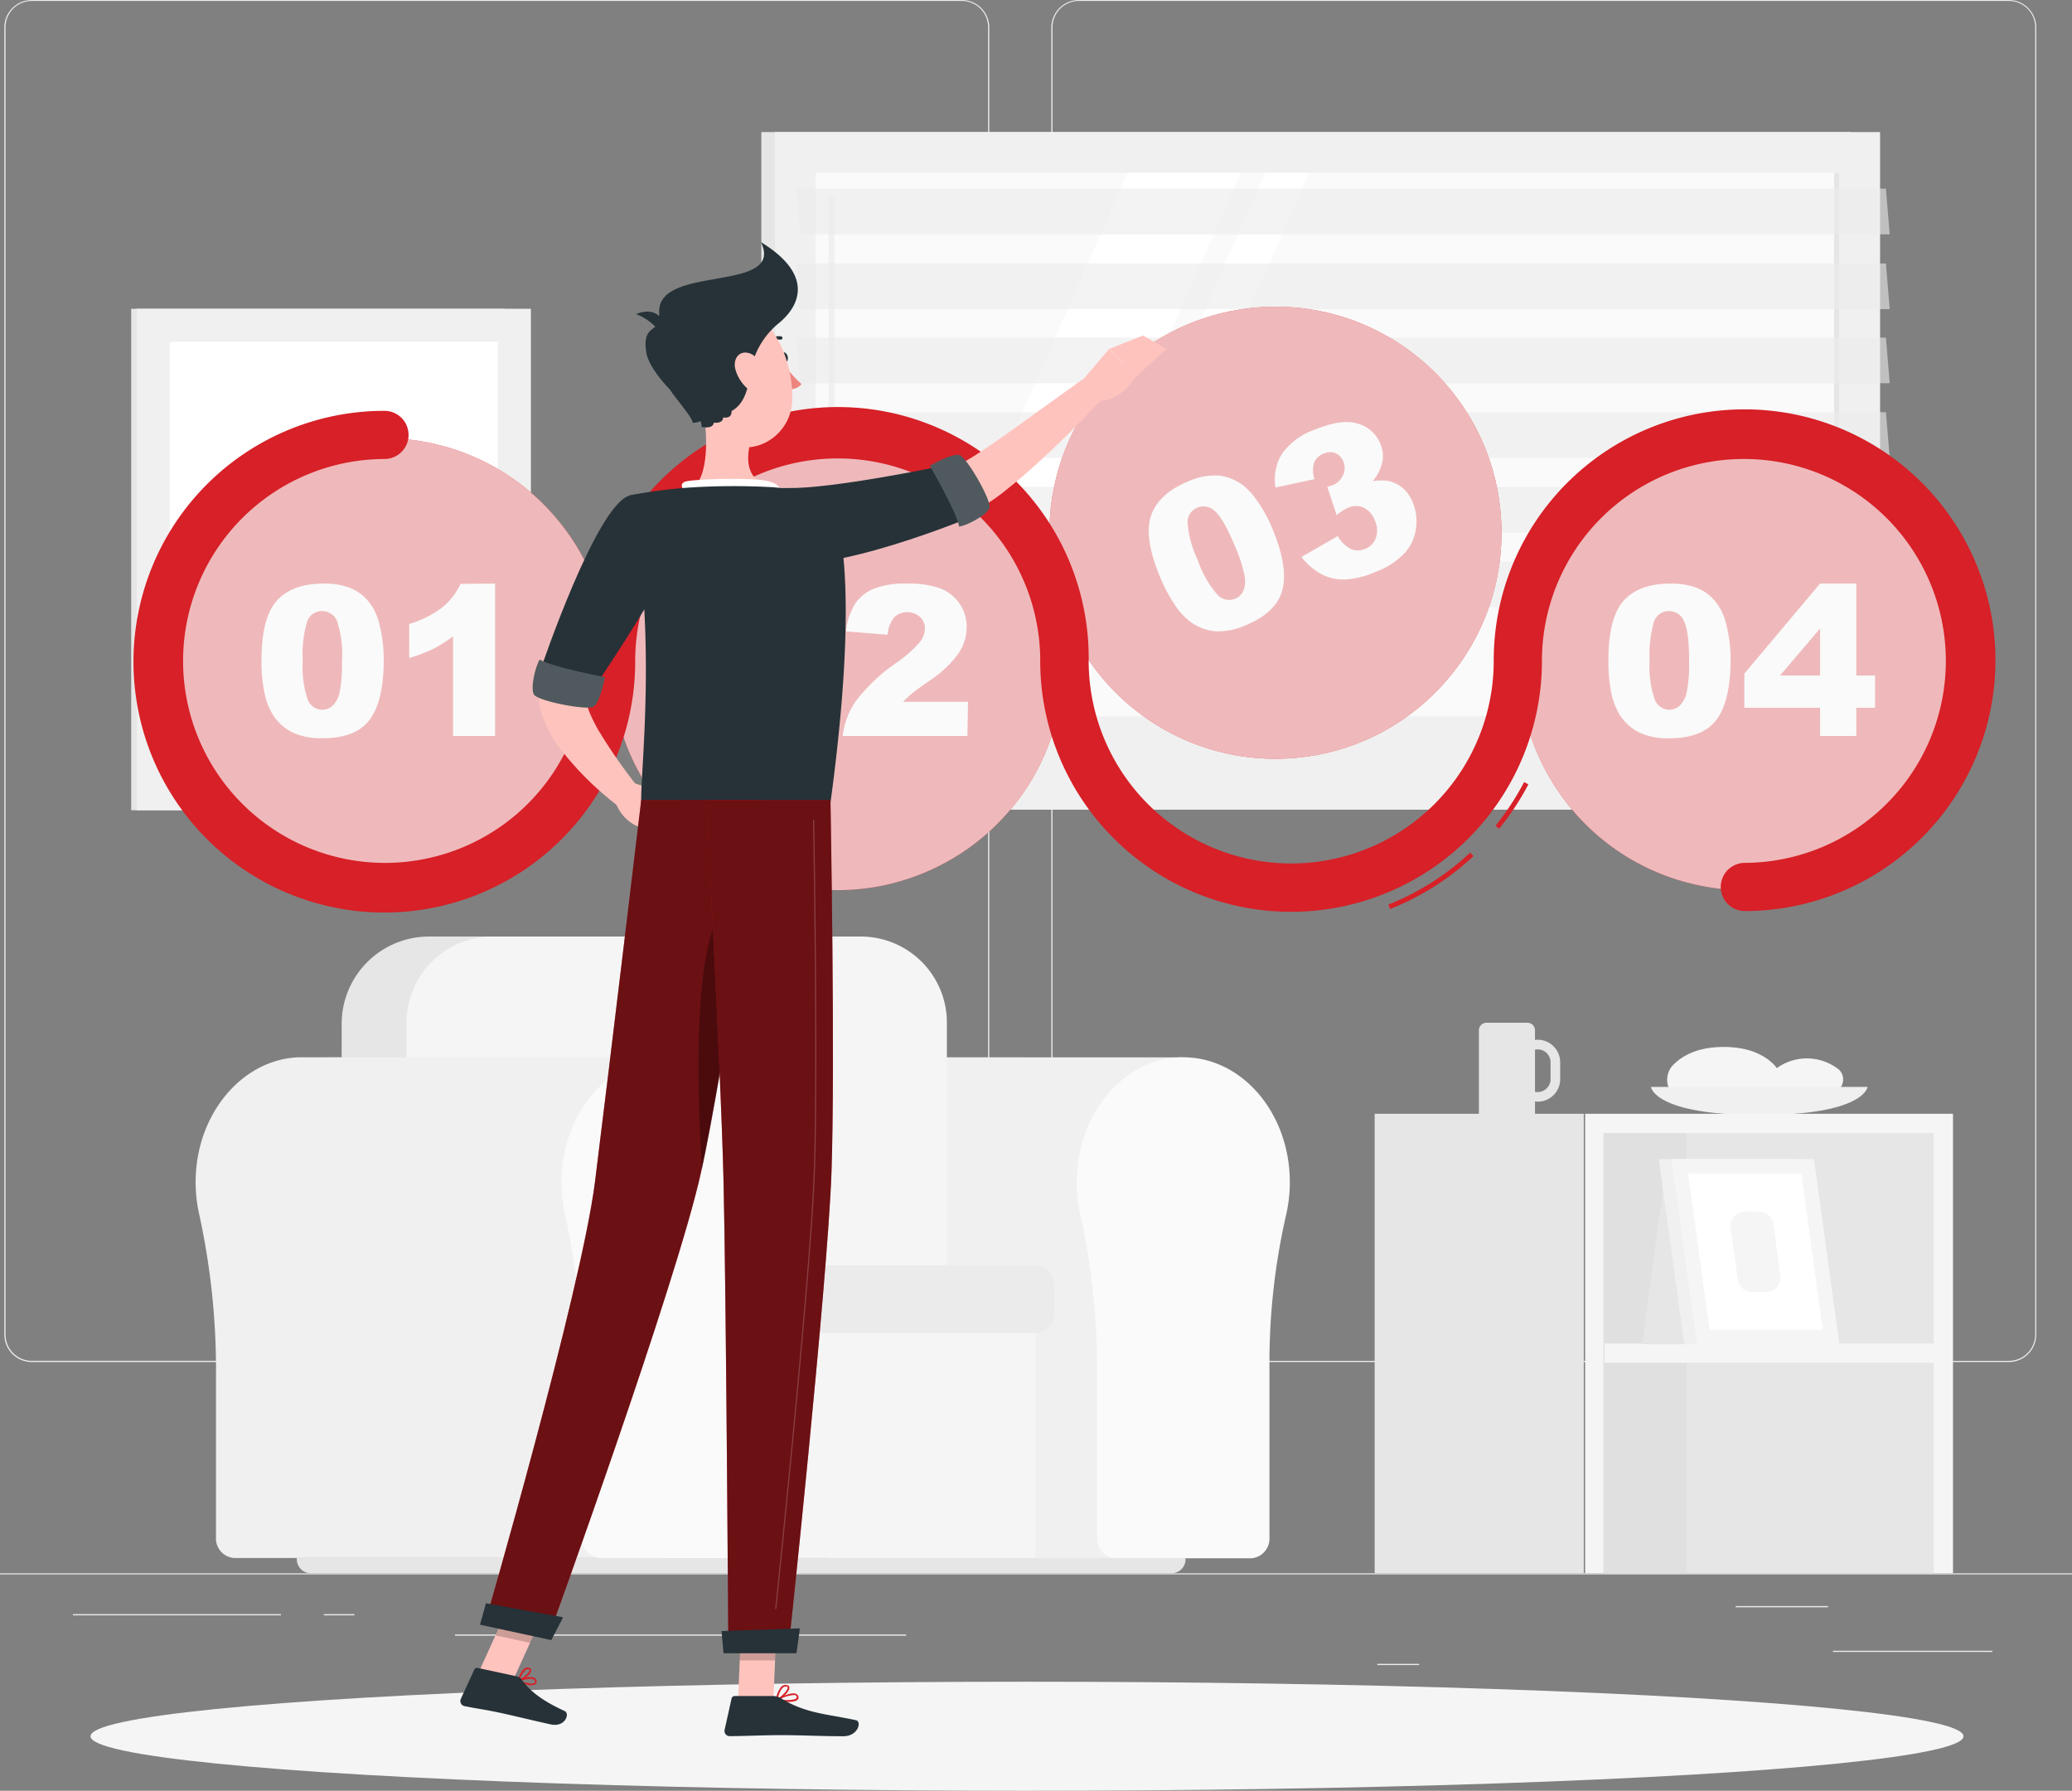<svg xmlns="http://www.w3.org/2000/svg" width="280" height="242.001" viewBox="0 0 280 242.001">
  <rect x="0" y="0" width="280" height="242.001" fill="#808080" stroke="none"/>
  <g id="in-process" transform="translate(-30 -55)">
    <g id="Group_3336" data-name="Group 3336" transform="translate(30 55)">
      <rect id="Rectangle_451" data-name="Rectangle 451" width="280" height="0.14" transform="translate(0 212.619)" fill="#ebebeb"/>
      <rect id="Rectangle_452" data-name="Rectangle 452" width="21.556" height="0.163" transform="translate(247.693 223.079)" fill="#ebebeb"/>
      <rect id="Rectangle_453" data-name="Rectangle 453" width="5.656" height="0.163" transform="translate(186.12 224.85)" fill="#ebebeb"/>
      <rect id="Rectangle_454" data-name="Rectangle 454" width="12.49" height="0.163" transform="translate(234.552 217.04)" fill="#ebebeb"/>
      <rect id="Rectangle_455" data-name="Rectangle 455" width="28.111" height="0.163" transform="translate(9.858 218.133)" fill="#ebebeb"/>
      <rect id="Rectangle_456" data-name="Rectangle 456" width="4.12" height="0.163" transform="translate(43.768 218.133)" fill="#ebebeb"/>
      <rect id="Rectangle_457" data-name="Rectangle 457" width="60.973" height="0.163" transform="translate(61.483 220.88)" fill="#ebebeb"/>
      <path id="Path_13039" data-name="Path 13039" d="M167.6,239.063H41.92a3.716,3.716,0,0,1-3.71-3.716V58.684A3.716,3.716,0,0,1,41.92,55H167.6a3.716,3.716,0,0,1,3.716,3.716v176.63A3.716,3.716,0,0,1,167.6,239.063ZM41.92,55.13a3.554,3.554,0,0,0-3.547,3.554V235.347A3.554,3.554,0,0,0,41.92,238.9H167.6a3.56,3.56,0,0,0,3.554-3.554V58.684a3.56,3.56,0,0,0-3.554-3.554Z" transform="translate(-37.626 -55)" fill="#ebebeb"/>
      <path id="Path_13040" data-name="Path 13040" d="M383.9,239.063H258.216a3.723,3.723,0,0,1-3.716-3.716V58.684A3.723,3.723,0,0,1,258.216,55H383.9a3.716,3.716,0,0,1,3.7,3.684V235.347a3.716,3.716,0,0,1-3.7,3.716ZM258.216,55.13a3.56,3.56,0,0,0-3.554,3.554V235.347a3.56,3.56,0,0,0,3.554,3.554H383.9a3.56,3.56,0,0,0,3.554-3.554V58.684A3.56,3.56,0,0,0,383.9,55.13Z" transform="translate(-112.429 -55)" fill="#ebebeb"/>
      <rect id="Rectangle_458" data-name="Rectangle 458" width="147.244" height="84.469" transform="translate(102.883 17.847)" fill="#e6e6e6"/>
      <rect id="Rectangle_459" data-name="Rectangle 459" width="149.34" height="84.469" transform="translate(104.725 17.847)" fill="#f0f0f0"/>
      <rect id="Rectangle_460" data-name="Rectangle 460" width="147.244" height="7.316" transform="translate(102.883 102.088)" fill="#e6e6e6"/>
      <rect id="Rectangle_461" data-name="Rectangle 461" width="149.34" height="7.316" transform="translate(111.279 102.088)" fill="#f0f0f0"/>
      <rect id="Rectangle_462" data-name="Rectangle 462" width="73.45" height="138.321" transform="translate(248.552 23.353) rotate(90)" fill="#fafafa"/>
      <path id="Path_13041" data-name="Path 13041" d="M221.2,164.33l32.335-73.45H268.8l-32.341,73.45Z" transform="translate(-101.147 -67.527)" fill="#fff"/>
      <path id="Path_13042" data-name="Path 13042" d="M209.291,160.587a.4.4,0,0,1-.391-.4V96.2a.4.4,0,0,1,.788,0v63.99a.4.4,0,0,1-.4.4Z" transform="translate(-96.935 -69.265)" fill="#f0f0f0"/>
      <path id="Path_13043" data-name="Path 13043" d="M249.69,164.33l32.341-73.45h5.949l-32.341,73.45Z" transform="translate(-111.054 -67.527)" fill="#fff"/>
      <rect id="Rectangle_463" data-name="Rectangle 463" width="73.45" height="0.696" transform="translate(248.552 23.353) rotate(90)" fill="#e6e6e6"/>
      <path id="Path_13044" data-name="Path 13044" d="M349.312,100.34H202.068l-.508-6.17H348.8Z" transform="translate(-93.945 -68.676)" fill="#ebebeb" opacity="0.6"/>
      <path id="Path_13045" data-name="Path 13045" d="M349.312,115.874H202.068l-.508-6.164H348.8Z" transform="translate(-93.945 -74.101)" fill="#ebebeb" opacity="0.6"/>
      <path id="Path_13046" data-name="Path 13046" d="M349.312,131.414H202.068l-.508-6.164H348.8Z" transform="translate(-93.945 -79.628)" fill="#ebebeb" opacity="0.6"/>
      <path id="Path_13047" data-name="Path 13047" d="M349.312,146.95H202.068l-.508-6.17H348.8Z" transform="translate(-93.945 -85.073)" fill="#ebebeb" opacity="0.6"/>
      <path id="Path_13048" data-name="Path 13048" d="M349.312,162.49H202.068l-.508-6.17H348.8Z" transform="translate(-93.945 -90.521)" fill="#ebebeb" opacity="0.6"/>
      <path id="Path_13049" data-name="Path 13049" d="M349.312,178.024H202.068l-.508-6.164H348.8Z" transform="translate(-93.945 -95.968)" fill="#ebebeb" opacity="0.6"/>
      <rect id="Rectangle_464" data-name="Rectangle 464" width="50.494" height="67.768" transform="translate(17.727 41.728)" fill="#e6e6e6"/>
      <rect id="Rectangle_465" data-name="Rectangle 465" width="53.253" height="67.768" transform="translate(18.489 41.728)" fill="#f0f0f0"/>
      <rect id="Rectangle_466" data-name="Rectangle 466" width="58.844" height="44.33" transform="translate(67.277 46.181) rotate(90)" fill="#fff"/>
      <path id="Path_13050" data-name="Path 13050" d="M100.149,178.519l-8.136-8.136a10.511,10.511,0,0,1,0-14.846l8.136-8.142a.436.436,0,0,1,.605,0l8.142,8.162a10.511,10.511,0,0,1,0,14.846l-8.142,8.136a.423.423,0,0,1-.605-.02Zm.306-30.213-7.81,7.81a9.659,9.659,0,0,0,0,13.636l7.81,7.81,7.81-7.81a9.646,9.646,0,0,0,0-13.636Z" transform="translate(-55.34 -87.366)" fill="#f0f0f0"/>
      <path id="Path_13051" data-name="Path 13051" d="M215.618,275.27h0c-.332,0-.651,0-1.009.033-7.159.573-12.9,7.368-13.356,15.738a19.812,19.812,0,0,0,.475,5.532,98.487,98.487,0,0,1,2.258,21.98v21.589a2.649,2.649,0,0,0,2.415,2.831h47.643v-67.69Z" transform="translate(-94.205 -132.39)" fill="#f0f0f0"/>
      <path id="Path_13052" data-name="Path 13052" d="M289.033,292.146c0-9.711-7-17.508-15.406-16.838-7.159.573-12.907,7.368-13.356,15.738a19.57,19.57,0,0,0,.462,5.526,98.489,98.489,0,0,1,2.258,21.98v21.589a2.649,2.649,0,0,0,2.415,2.831h18.458a2.671,2.671,0,0,0,2.415-2.831V317.256a89.76,89.76,0,0,1,2.232-20.6,19.679,19.679,0,0,0,.521-4.51Z" transform="translate(-114.732 -132.389)" fill="#fafafa"/>
      <rect id="Rectangle_467" data-name="Rectangle 467" width="50.279" height="38.264" transform="translate(89.652 172.286)" fill="#f5f5f5"/>
      <path id="Path_13053" data-name="Path 13053" d="M119.8,250h55.239a11.8,11.8,0,0,1,11.8,11.8v40.523H108V261.8A11.8,11.8,0,0,1,119.8,250Z" transform="translate(-61.829 -123.437)" fill="#e6e6e6"/>
      <path id="Path_13054" data-name="Path 13054" d="M133.077,250h49.745a11.631,11.631,0,0,1,11.631,11.631v40.692H121.44V261.631A11.631,11.631,0,0,1,133.077,250Z" transform="translate(-66.496 -123.437)" fill="#f5f5f5"/>
      <path id="Path_13055" data-name="Path 13055" d="M179.205,318.33H226.2a2.532,2.532,0,0,1,2.532,2.532v4.074a2.532,2.532,0,0,1-2.532,2.532H179.205a.755.755,0,0,1-.755-.755v-7.628A.755.755,0,0,1,179.205,318.33Z" transform="translate(-86.304 -147.323)" fill="#ebebeb"/>
      <path id="Path_13056" data-name="Path 13056" d="M98.937,379.24h120.1v.156a1.9,1.9,0,0,1-1.9,1.9H100.831a1.9,1.9,0,0,1-1.9-1.9v-.156Z" transform="translate(-58.826 -168.69)" fill="#e6e6e6"/>
      <path id="Path_13057" data-name="Path 13057" d="M92.328,275.256h0c-.332,0-.651,0-1.009.033-7.159.573-12.907,7.368-13.356,15.738a19.812,19.812,0,0,0,.462,5.493,98.489,98.489,0,0,1,2.258,21.98v21.589A2.649,2.649,0,0,0,83.1,342.92h58.454V275.23Z" transform="translate(-51.495 -132.376)" fill="#f0f0f0"/>
      <path id="Path_13058" data-name="Path 13058" d="M182.355,292.146c0-9.711-7-17.508-15.406-16.838-7.159.573-12.9,7.368-13.356,15.738a19.812,19.812,0,0,0,.462,5.493,98.488,98.488,0,0,1,2.258,21.98v21.589a2.649,2.649,0,0,0,2.415,2.831h18.458a2.676,2.676,0,0,0,2.421-2.831V317.256a89.754,89.754,0,0,1,2.226-20.6A19.676,19.676,0,0,0,182.355,292.146Z" transform="translate(-77.685 -132.389)" fill="#fafafa"/>
      <path id="Path_13059" data-name="Path 13059" d="M394.767,280.163a2.87,2.87,0,0,0,2.07-4.868c-1.3-1.341-3.437-2.434-6.834-2.434s-5.506,1.093-6.828,2.434a2.87,2.87,0,0,0,2.063,4.868Z" transform="translate(-157.072 -131.378)" fill="#f5f5f5"/>
      <path id="Path_13060" data-name="Path 13060" d="M411.823,279.926a1.842,1.842,0,0,0,1.3-3.124,6.941,6.941,0,0,0-8.774,0,1.842,1.842,0,0,0,1.3,3.124Z" transform="translate(-164.566 -132.209)" fill="#f5f5f5"/>
      <path id="Path_13061" data-name="Path 13061" d="M379,281.17s.371,3.8,14.631,3.8,14.638-3.8,14.638-3.8Z" transform="translate(-155.897 -134.287)" fill="#f0f0f0"/>
      <path id="Path_13062" data-name="Path 13062" d="M351.5,270.128a2.315,2.315,0,0,0-.365.039v-1.3a1.028,1.028,0,0,0-1.028-1.035h-5.526a1.035,1.035,0,0,0-1.028,1.035v11.442h7.583v-1.848a3.462,3.462,0,0,0,.365.039,3.046,3.046,0,0,0,3.039-3.04v-2.311a3.046,3.046,0,0,0-3.039-3.02Zm1.738,5.331A1.744,1.744,0,0,1,351.5,277.2a1.693,1.693,0,0,1-.365-.039v-5.689a1.7,1.7,0,0,1,.365-.039,1.744,1.744,0,0,1,1.738,1.738Z" transform="translate(-143.703 -129.622)" fill="#e6e6e6"/>
      <rect id="Rectangle_468" data-name="Rectangle 468" width="28.26" height="62.092" transform="translate(185.765 150.515)" fill="#e6e6e6"/>
      <rect id="Rectangle_469" data-name="Rectangle 469" width="49.713" height="62.092" transform="translate(263.919 212.607) rotate(180)" fill="#f5f5f5"/>
      <rect id="Rectangle_470" data-name="Rectangle 470" width="59.489" height="44.506" transform="translate(261.315 153.119) rotate(90)" fill="#e6e6e6"/>
      <rect id="Rectangle_471" data-name="Rectangle 471" width="59.489" height="11.234" transform="translate(227.912 153.119) rotate(90)" fill="#e0e0e0"/>
      <rect id="Rectangle_472" data-name="Rectangle 472" width="2.603" height="45.912" transform="translate(262.728 181.561) rotate(90)" fill="#f5f5f5"/>
      <path id="Path_13063" data-name="Path 13063" d="M387.093,323.227H377.33l2.9-21.387H387.1Z" transform="translate(-155.441 -141.563)" fill="#e6e6e6"/>
      <path id="Path_13064" data-name="Path 13064" d="M402.564,321.272H384.073L380.63,296.24h18.491Z" transform="translate(-156.466 -139.606)" fill="#f0f0f0"/>
      <path id="Path_13065" data-name="Path 13065" d="M405.959,321.272H386.713L383.27,296.24h19.246Z" transform="translate(-157.388 -139.606)" fill="#f5f5f5"/>
      <path id="Path_13066" data-name="Path 13066" d="M389.616,320.358l-2.9-21.088h15.3l2.9,21.088Z" transform="translate(-158.592 -140.661)" fill="#fff"/>
      <path id="Path_13067" data-name="Path 13067" d="M396.474,316.31l-.963-6.984a1.953,1.953,0,0,1,1.953-2.206h1.875a1.953,1.953,0,0,1,1.953,1.679l.957,6.977a1.953,1.953,0,0,1-1.953,2.213h-1.868A1.953,1.953,0,0,1,396.474,316.31Z" transform="translate(-161.656 -143.395)" fill="#f5f5f5"/>
    </g>
    <g id="Group_3337" data-name="Group 3337" transform="translate(42.234 282.265)">
      <ellipse id="Ellipse_72" data-name="Ellipse 72" cx="126.552" cy="7.368" rx="126.552" ry="7.368" transform="translate(0 0)" fill="#f5f5f5"/>
    </g>
    <g id="Group_3338" data-name="Group 3338" transform="translate(46.813 94.942)">
      <circle id="Ellipse_73" data-name="Ellipse 73" cx="30.545" cy="30.545" r="30.545" transform="translate(0 75.066) rotate(-80.78)" fill="#d72027"/>
      <circle id="Ellipse_74" data-name="Ellipse 74" cx="30.545" cy="30.545" r="30.545" transform="translate(0 75.066) rotate(-80.78)" fill="#fafafa" opacity="0.7"/>
      <path id="Path_13068" data-name="Path 13068" d="M91.609,186.726q0-5.76,2.076-8.064t6.32-2.3a9.548,9.548,0,0,1,3.352.5,6.261,6.261,0,0,1,2.141,1.3,7.056,7.056,0,0,1,1.3,1.692,8.9,8.9,0,0,1,.762,2.076,19.356,19.356,0,0,1,.566,4.719q0,5.493-1.861,8.051t-6.411,2.551a8.949,8.949,0,0,1-4.126-.814,6.645,6.645,0,0,1-2.6-2.382A9.04,9.04,0,0,1,91.986,191a21.138,21.138,0,0,1-.377-4.274Zm5.571,0A14.318,14.318,0,0,0,97.831,192a2.141,2.141,0,0,0,1.953,1.412,2.1,2.1,0,0,0,1.484-.6,3.768,3.768,0,0,0,.924-1.894,20.125,20.125,0,0,0,.293-4.042,14.728,14.728,0,0,0-.651-5.415,2.187,2.187,0,0,0-2.044-1.386,2.1,2.1,0,0,0-2.018,1.419,15.622,15.622,0,0,0-.592,5.252Z" transform="translate(-73.083 -137.435)" fill="#fafafa"/>
      <path id="Path_13069" data-name="Path 13069" d="M133.885,176.36v20.593H128.2V183.48a17.222,17.222,0,0,1-2.669,1.7,20.682,20.682,0,0,1-3.254,1.237v-4.6a13.753,13.753,0,0,0,4.452-2.219,9.06,9.06,0,0,0,2.486-3.2Z" transform="translate(-83.792 -137.438)" fill="#fafafa"/>
      <circle id="Ellipse_75" data-name="Ellipse 75" cx="30.545" cy="30.545" r="30.545" transform="translate(59.61 72.51) rotate(-76.72)" fill="#d72027"/>
      <circle id="Ellipse_76" data-name="Ellipse 76" cx="30.545" cy="30.545" r="30.545" transform="translate(59.61 72.51) rotate(-76.72)" fill="#fafafa" opacity="0.7"/>
      <path id="Path_13070" data-name="Path 13070" d="M183.529,186.726q0-5.76,2.076-8.064t6.32-2.3a9.548,9.548,0,0,1,3.352.5,6.17,6.17,0,0,1,2.135,1.3,6.927,6.927,0,0,1,1.3,1.692,8.9,8.9,0,0,1,.762,2.076,19.355,19.355,0,0,1,.566,4.719q0,5.493-1.861,8.051t-6.411,2.551a8.93,8.93,0,0,1-4.126-.814,6.645,6.645,0,0,1-2.6-2.382A9.04,9.04,0,0,1,183.9,191,21.14,21.14,0,0,1,183.529,186.726Zm5.571,0a14.318,14.318,0,0,0,.651,5.272,2.141,2.141,0,0,0,1.953,1.412,2.076,2.076,0,0,0,1.477-.6,3.664,3.664,0,0,0,.924-1.894,19.526,19.526,0,0,0,.3-4.042q0-4.035-.683-5.415a2.187,2.187,0,0,0-2.05-1.386,2.1,2.1,0,0,0-2.011,1.419,16.97,16.97,0,0,0-.56,5.252Z" transform="translate(-104.941 -137.435)" fill="#fafafa"/>
      <path id="Path_13071" data-name="Path 13071" d="M228.687,196.946H211.83a10.543,10.543,0,0,1,1.764-4.693,23.964,23.964,0,0,1,5.506-5.207,16.129,16.129,0,0,0,3.157-2.786,3.1,3.1,0,0,0,.69-1.8,2.109,2.109,0,0,0-.651-1.582,2.6,2.6,0,0,0-3.476,0,4.192,4.192,0,0,0-.918,2.389l-5.623-.456a8.9,8.9,0,0,1,1.217-3.7,5.623,5.623,0,0,1,2.486-2.044,11.331,11.331,0,0,1,4.445-.709,12.581,12.581,0,0,1,4.615.651,5.546,5.546,0,0,1,2.6,2.076,5.461,5.461,0,0,1,.944,3.137,6.4,6.4,0,0,1-1.08,3.528,14.7,14.7,0,0,1-3.9,3.7q-1.7,1.172-2.265,1.64t-1.347,1.23h8.774Z" transform="translate(-114.768 -137.43)" fill="#fafafa"/>
      <circle id="Ellipse_77" data-name="Ellipse 77" cx="30.545" cy="30.545" r="30.545" transform="translate(123.515 3.069) rotate(-2.865)" fill="#d72027"/>
      <circle id="Ellipse_78" data-name="Ellipse 78" cx="30.545" cy="30.545" r="30.545" transform="translate(123.515 3.069) rotate(-2.865)" fill="#fafafa" opacity="0.7"/>
      <path id="Path_13072" data-name="Path 13072" d="M276.672,167.516q-2.193-5.331-1.152-8.246t4.966-4.556a9.463,9.463,0,0,1,3.293-.807,6.046,6.046,0,0,1,2.473.4,6.957,6.957,0,0,1,1.848,1.067A8.942,8.942,0,0,1,289.6,157a19.426,19.426,0,0,1,2.317,4.146q2.1,5.083,1.347,8.155t-4.953,4.842a9.112,9.112,0,0,1-4.126.82,6.756,6.756,0,0,1-3.293-1.224,9.112,9.112,0,0,1-2.213-2.389,21.268,21.268,0,0,1-2.007-3.834Zm5.161-2.109a13.828,13.828,0,0,0,2.636,4.615,2.148,2.148,0,0,0,2.369.553,2.076,2.076,0,0,0,1.146-1.119,3.684,3.684,0,0,0,.13-2.1,19.559,19.559,0,0,0-1.263-3.853q-1.543-3.723-2.695-4.745a2.18,2.18,0,0,0-2.421-.495,2.089,2.089,0,0,0-1.3,2.07,14.462,14.462,0,0,0,1.4,5.074Z" transform="translate(-136.762 -129.595)" fill="#fafafa"/>
      <path id="Path_13073" data-name="Path 13073" d="M306.643,150.53l-5.272,1.139a6.691,6.691,0,0,1,.872-4.556,9.044,9.044,0,0,1,4.413-3.254c2.441-1.009,4.393-1.3,5.858-.82a4.628,4.628,0,0,1,3.046,2.76,4.075,4.075,0,0,1,.241,2.467,6.046,6.046,0,0,1-1.3,2.545,6.509,6.509,0,0,1,1.914-.059,4.335,4.335,0,0,1,2.07.918,4.875,4.875,0,0,1,1.438,2.024,6.743,6.743,0,0,1,.436,3.482,6.157,6.157,0,0,1-1.51,3.319,10.173,10.173,0,0,1-3.9,2.551,11.794,11.794,0,0,1-4.27,1.054,6.509,6.509,0,0,1-3.144-.748,8.767,8.767,0,0,1-2.655-2.3l4.908-2.825a4.361,4.361,0,0,0,1.842,1.783,2.48,2.48,0,0,0,1.888-.072,2.434,2.434,0,0,0,1.425-1.484,3.138,3.138,0,0,0-.143-2.324,3.072,3.072,0,0,0-1.5-1.738,2.564,2.564,0,0,0-2.109,0,7.044,7.044,0,0,0-1.556,1l-1.263-3.821a6.006,6.006,0,0,0,.7-.215A2.6,2.6,0,0,0,310.5,150a2.2,2.2,0,0,0,.046-1.822,1.953,1.953,0,0,0-1.067-1.152,2.037,2.037,0,0,0-1.614.065,2.226,2.226,0,0,0-1.263,1.172,3.638,3.638,0,0,0,.041,2.267Z" transform="translate(-145.82 -125.725)" fill="#fafafa"/>
      <circle id="Ellipse_79" data-name="Ellipse 79" cx="30.545" cy="30.545" r="30.545" transform="translate(182.262 72.516) rotate(-76.72)" fill="#d72027"/>
      <circle id="Ellipse_80" data-name="Ellipse 80" cx="30.545" cy="30.545" r="30.545" transform="translate(182.262 72.516) rotate(-76.72)" fill="#fafafa" opacity="0.7"/>
      <path id="Path_13074" data-name="Path 13074" d="M370.339,186.726q0-5.76,2.076-8.064t6.32-2.3a9.548,9.548,0,0,1,3.352.5,6.17,6.17,0,0,1,2.135,1.3,6.922,6.922,0,0,1,1.3,1.692,8.9,8.9,0,0,1,.762,2.076,19.36,19.36,0,0,1,.566,4.719q0,5.493-1.862,8.051t-6.411,2.564a8.93,8.93,0,0,1-4.126-.814,6.645,6.645,0,0,1-2.6-2.382,9.04,9.04,0,0,1-1.139-3.059,21.141,21.141,0,0,1-.373-4.283Zm5.571,0a13.686,13.686,0,0,0,.683,5.272,2.141,2.141,0,0,0,1.953,1.412,2.076,2.076,0,0,0,1.477-.6,3.665,3.665,0,0,0,.924-1.894,19.52,19.52,0,0,0,.3-4.042q0-4.035-.683-5.415a2.187,2.187,0,0,0-2.05-1.386,2.1,2.1,0,0,0-2.011,1.419,15.855,15.855,0,0,0-.592,5.252Z" transform="translate(-169.801 -137.435)" fill="#fafafa"/>
      <path id="Path_13075" data-name="Path 13075" d="M408.622,193.146H398.39v-4.621l10.232-12.165h4.894v12.425h2.538v4.361h-2.538v3.808h-4.894Zm0-4.361v-6.359l-5.409,6.359Z" transform="translate(-179.48 -137.438)" fill="#fafafa"/>
      <path id="Path_13076" data-name="Path 13076" d="M282.729,208.088a3.255,3.255,0,0,1,0-6.509,27.291,27.291,0,1,0-27.362-27.288,33.9,33.9,0,1,1-67.8,0h.005a27.368,27.368,0,0,0-54.736,0,33.9,33.9,0,1,1-33.882-33.8,3.254,3.254,0,1,1,0,6.509,27.291,27.291,0,1,0,27.368,27.291,33.9,33.9,0,1,1,67.795,0h0a27.368,27.368,0,1,0,54.736,0,33.9,33.9,0,1,1,33.893,33.8Z" transform="translate(-63.811 -124.914)" fill="#d72027"/>
      <path id="Path_13077" data-name="Path 13077" d="M347.5,223.887l-.5-.41a35.707,35.707,0,0,0,3.873-5.9l.579.306a36.886,36.886,0,0,1-3.952,6Z" transform="translate(-161.725 -151.829)" fill="#d72027"/>
      <path id="Path_13078" data-name="Path 13078" d="M325.041,239.838l-.241-.6a35.368,35.368,0,0,0,11.065-7.023l.443.475a36.032,36.032,0,0,1-11.267,7.153Z" transform="translate(-154.001 -156.937)" fill="#d72027"/>
    </g>
    <g id="Group_3339" data-name="Group 3339" transform="translate(92.207 87.725)">
      <path id="Path_13079" data-name="Path 13079" d="M190.18,402.8h4.777l.475-11.078h-4.777Z" transform="translate(-152.652 -205.772)" fill="#ffc3bd"/>
      <path id="Path_13080" data-name="Path 13080" d="M195.555,391.73l-.241,5.708H190.53l.241-5.708Z" transform="translate(-152.774 -205.776)" opacity="0.2"/>
      <path id="Path_13081" data-name="Path 13081" d="M136.33,397.436l4.67,1.009,4.693-10.31-4.673-1.015Z" transform="translate(-133.851 -204.166)" fill="#ffc3bd"/>
      <path id="Path_13082" data-name="Path 13082" d="M142.235,387.13l4.68,1.009-2.421,5.318-4.673-1.009Z" transform="translate(-135.07 -204.17)" opacity="0.2"/>
      <path id="Path_13083" data-name="Path 13083" d="M165.507,167.249c-1.64,2.883-3.293,5.858-4.875,8.819s-3.131,5.942-4.445,8.91c-.345.748-.651,1.484-.937,2.219h0v.1a2.257,2.257,0,0,0,0,.566,7.6,7.6,0,0,0,.579,1.783,20.67,20.67,0,0,0,1.015,2,72.506,72.506,0,0,0,5.63,8.045l-2.46,2.6a42.091,42.091,0,0,1-7.81-7.478,17.144,17.144,0,0,1-3.013-5.37,8.187,8.187,0,0,1-.365-1.953,6.653,6.653,0,0,1,0-1.185,5.664,5.664,0,0,1,.1-.651,1.573,1.573,0,0,1,.078-.325l.085-.28c.286-.872.566-1.757.885-2.6a99.113,99.113,0,0,1,4.27-9.724c1.575-3.137,3.222-6.17,5.057-9.2Z" transform="translate(-138.205 -125.726)" fill="#ffc3bd"/>
      <path id="Path_13084" data-name="Path 13084" d="M167.091,217.81l3.358,1.106-2.825,4.751a5.571,5.571,0,0,1-2.955-3.378Z" transform="translate(-143.746 -144.749)" fill="#ffc3bd"/>
      <path id="Path_13085" data-name="Path 13085" d="M176.61,221.345,173.343,225l-4.133-.742,2.825-4.751Z" transform="translate(-145.331 -145.345)" fill="#ffc3bd"/>
      <path id="Path_13086" data-name="Path 13086" d="M199.117,128.94c.078.378.338.651.586.592s.384-.4.306-.775-.338-.651-.586-.592S199.032,128.563,199.117,128.94Z" transform="translate(-155.764 -113.268)" fill="#263238"/>
      <path id="Path_13087" data-name="Path 13087" d="M199.6,130.36a13.8,13.8,0,0,0,2.46,2.864,2.213,2.213,0,0,1-1.738.7Z" transform="translate(-155.941 -114.036)" fill="#ed847e"/>
      <path id="Path_13088" data-name="Path 13088" d="M196.231,125.954a.241.241,0,0,1-.156-.065.228.228,0,0,1,0-.319,2.258,2.258,0,0,1,1.953-.748.228.228,0,0,1,.189.26.234.234,0,0,1-.26.189h0a1.8,1.8,0,0,0-1.523.605.215.215,0,0,1-.2.078Z" transform="translate(-154.688 -112.098)" fill="#263238"/>
      <path id="Path_13089" data-name="Path 13089" d="M182.01,137.52c.651,3.5,1.367,9.913-1.08,12.243,0,0,.957,3.547,7.459,3.547,7.159,0,3.417-3.547,3.417-3.547-3.9-.931-3.8-3.821-3.124-6.541Z" transform="translate(-149.423 -116.536)" fill="#ffc3bd"/>
      <path id="Path_13090" data-name="Path 13090" d="M179.106,156.449c-.521-.651-1.087-1.464.085-1.712,1.3-.267,8.377-.547,10.817-.039s1.744,1.894,1.744,1.894Z" transform="translate(-148.575 -122.435)" fill="#fff"/>
      <path id="Path_13091" data-name="Path 13091" d="M145.636,404.976a1.549,1.549,0,0,0,1.191-.065.462.462,0,0,0,.111-.527.514.514,0,0,0-.293-.332c-.651-.312-2.128.293-2.193.319a.114.114,0,0,0-.007.208A5.971,5.971,0,0,0,145.636,404.976Zm.775-.768.137.046a.3.3,0,0,1,.169.2c.065.2,0,.267-.039.286-.254.221-1.211,0-1.881-.254a3.788,3.788,0,0,1,1.614-.273Z" transform="translate(-136.662 -210.047)" fill="#d72027"/>
      <path id="Path_13092" data-name="Path 13092" d="M144.467,403.888h.052c.547-.156,1.7-.983,1.712-1.523a.364.364,0,0,0-.286-.365.612.612,0,0,0-.5.039c-.651.325-1.041,1.647-1.061,1.705a.111.111,0,0,0,0,.111.13.13,0,0,0,.085.033Zm1.354-1.692h.046c.143.046.143.117.143.143,0,.319-.775.963-1.3,1.23a2.747,2.747,0,0,1,.872-1.347.41.41,0,0,1,.241-.026Z" transform="translate(-136.657 -209.349)" fill="#d72027"/>
      <path id="Path_13093" data-name="Path 13093" d="M199.638,408.493c.618,0,1.211-.085,1.406-.358a.43.43,0,0,0,0-.495.579.579,0,0,0-.364-.267c-.794-.215-2.467.735-2.532.781a.1.1,0,0,0-.059.117.117.117,0,0,0,.091.091,8.643,8.643,0,0,0,1.458.131Zm.762-.924a.75.75,0,0,1,.215,0,.319.319,0,0,1,.221.156c.085.143.052.215,0,.254-.221.306-1.432.312-2.324.189a5.122,5.122,0,0,1,1.887-.6Z" transform="translate(-155.413 -211.226)" fill="#d72027"/>
      <path id="Path_13094" data-name="Path 13094" d="M198.18,407.751h.046c.579-.26,1.725-1.3,1.634-1.835,0-.13-.111-.286-.417-.319a.866.866,0,0,0-.651.2,3.274,3.274,0,0,0-.742,1.842.111.111,0,0,0,.046.1.123.123,0,0,0,.084.012Zm1.172-1.953h.065c.2,0,.215.1.221.124.052.325-.722,1.139-1.3,1.49a2.7,2.7,0,0,1,.651-1.471.651.651,0,0,1,.365-.13Z" transform="translate(-155.399 -210.615)" fill="#d72027"/>
      <path id="Path_13095" data-name="Path 13095" d="M140.122,403.187l-5.252-1.133a.4.4,0,0,0-.462.234l-1.822,3.951a.7.7,0,0,0,.5.976c1.842.371,2.753.456,5.064.957,1.419.306,4.628,1.087,6.587,1.51s2.636-1.458,1.874-1.809c-3.43-1.569-4.862-2.948-5.793-4.231A1.178,1.178,0,0,0,140.122,403.187Z" transform="translate(-132.521 -209.377)" fill="#263238"/>
      <path id="Path_13096" data-name="Path 13096" d="M193.942,407.89h-5.207a.423.423,0,0,0-.41.325l-.944,4.25a.7.7,0,0,0,.69.846c1.881,0,4.608-.137,6.971-.137,2.773,0,5.161.15,8.409.15,1.953,0,2.506-1.985,1.686-2.167-3.742-.814-6.795-.9-10.03-2.9a2.22,2.22,0,0,0-1.165-.371Z" transform="translate(-151.669 -211.418)" fill="#263238"/>
      <path id="Path_13097" data-name="Path 13097" d="M200.11,149.443c3.71-.384,7.55-.872,11.266-1.458a70.105,70.105,0,0,0,10.791-2.408c.41-.137.8-.286,1.191-.443a7.41,7.41,0,0,0,.937-.456c.716-.4,1.5-.892,2.272-1.406,1.549-1.035,3.124-2.128,4.68-3.254l9.444-6.788,2.4,2.675c-2.656,2.935-5.422,5.721-8.331,8.409-1.458,1.341-2.942,2.669-4.556,3.944a25.338,25.338,0,0,1-2.545,1.894,13.713,13.713,0,0,1-1.621.95c-.508.241-1.015.469-1.516.651a46.211,46.211,0,0,1-5.962,1.953c-1.953.534-3.951.957-5.923,1.334a111.762,111.762,0,0,1-11.943,1.627Z" transform="translate(-156.119 -115.038)" fill="#ffc3bd"/>
      <path id="Path_13098" data-name="Path 13098" d="M161.338,157.921c-4.484,1.028-12.008,23.281-12.008,23.281l7.322,2.434s7.472-11.065,10.01-16.408C169.292,161.631,165.92,156.867,161.338,157.921Z" transform="translate(-138.39 -123.701)" fill="#263238"/>
      <path id="Path_13099" data-name="Path 13099" d="M157.3,194.542s-7.159-1.367-8.806-2.382c-.573.827-1.3,3.84-.794,4.725s7.159,2.174,8.051,1.647S157.3,194.542,157.3,194.542Z" transform="translate(-137.76 -135.753)" fill="#505a5e"/>
      <path id="Path_13100" data-name="Path 13100" d="M194.569,157.574s5.083,5.747.28,41.33H169.277c-.176-3.9,2.291-23.08-1.5-41.577a66.748,66.748,0,0,1,8.559-1.08,94.659,94.659,0,0,1,10.876,0,48.035,48.035,0,0,1,7.355,1.328Z" transform="translate(-144.831 -123.12)" fill="#263238"/>
      <path id="Path_13101" data-name="Path 13101" d="M193.748,163.727c4.589,4.732,27.59-4.706,27.59-4.706l-3.69-7.1s-14.384,2.987-20.294,2.87C190.064,154.641,190.279,160.127,193.748,163.727Z" transform="translate(-153.083 -121.564)" fill="#263238"/>
      <path id="Path_13102" data-name="Path 13102" d="M230,150.915s3.664,6.32,3.957,8.214c1.009-.1,3.742-1.543,4.1-2.493s-3.04-6.821-4.029-7.159S230,150.915,230,150.915Z" transform="translate(-166.555 -120.696)" fill="#505a5e"/>
      <path id="Path_13103" data-name="Path 13103" d="M262.23,131.274l3.254-3.834,3.5,3.9s-2.161,3.625-5.591,3.053Z" transform="translate(-177.808 -113.017)" fill="#ffc3bd"/>
      <path id="Path_13104" data-name="Path 13104" d="M271.82,124.66l3.157,1.809-4.2,3.886-3.508-3.886Z" transform="translate(-179.567 -112.046)" fill="#ffc3bd"/>
      <path id="Path_13105" data-name="Path 13105" d="M179.38,127.648c1.23,4.589,1.718,7.329,4.556,9.236,4.257,2.87,9.555-.423,9.717-5.278.15-4.374-1.881-11.136-6.8-12.06a6.47,6.47,0,0,0-7.472,8.1Z" transform="translate(-148.797 -110.218)" fill="#ffc3bd"/>
      <path id="Path_13106" data-name="Path 13106" d="M185.887,105.28c3.254,6.847-13.636,3.053-13.753,9.268h0v.722c-.482-.449-1.451-.944-3.124-.267a7.218,7.218,0,0,1,2.6,1.7c-.651.553-1.64.846-1.217,3.5.2,1.3,1.5,3.254,3.183,4.986.735,1.178,3.124,3.853,3.079,4.5a2.6,2.6,0,0,0,1.061-.221,1.7,1.7,0,0,1,.137.775c.885.169,1.582.046,1.66-.566.722.065,1.243-.13,1.269-.709.69.1,1.165-.124,1.133-.866,1.64-.9,2.2-2.792,2.5-4.907a10.765,10.765,0,0,1,3.755-6.86C191.484,113.676,192.786,109.5,185.887,105.28Z" transform="translate(-145.261 -105.28)" fill="#263238"/>
      <path id="Path_13107" data-name="Path 13107" d="M189.585,130.472a5.344,5.344,0,0,0,1.953,2.851c1.25.924,2.174,0,2.089-1.393-.078-1.3-.827-3.254-2.2-3.651S189.227,129.093,189.585,130.472Z" transform="translate(-152.415 -113.283)" fill="#ffc3bd"/>
      <path id="Path_13108" data-name="Path 13108" d="M175.222,221.856s-5.428,36.533-8.4,50.2c-3.254,14.97-20.71,63.055-20.71,63.055l-8.559-1.855s13.063-44.994,14.924-59.84c2.018-16.109,6.248-51.587,6.248-51.587Z" transform="translate(-134.277 -146.457)" fill="#d72027"/>
      <path id="Path_13109" data-name="Path 13109" d="M175.222,221.856s-5.428,36.533-8.4,50.2c-3.254,14.97-20.71,63.055-20.71,63.055l-8.559-1.855s13.063-44.994,14.924-59.84c2.018-16.109,6.248-51.587,6.248-51.587Z" transform="translate(-134.277 -146.457)" opacity="0.5"/>
      <path id="Path_13110" data-name="Path 13110" d="M187.3,241.842c-6.274,1.23-5.61,24.629-4.855,36.663,1.809-8.507,4.458-24.876,6.268-36.494a2.141,2.141,0,0,0-1.412-.169Z" transform="translate(-149.787 -153.201)" opacity="0.3"/>
      <path id="Path_13111" data-name="Path 13111" d="M200.355,221.87s.651,35.752.137,50.331c-.54,15.165-5.858,64.826-5.858,64.826h-8.077s-.3-48.775-.651-63.667c-.4-16.272-2.356-51.49-2.356-51.49Z" transform="translate(-150.337 -146.471)" fill="#d72027"/>
      <path id="Path_13112" data-name="Path 13112" d="M200.355,221.87s.651,35.752.137,50.331c-.54,15.165-5.858,64.826-5.858,64.826h-8.077s-.3-48.775-.651-63.667c-.4-16.272-2.356-51.49-2.356-51.49Z" transform="translate(-150.337 -146.471)" opacity="0.5"/>
      <path id="Path_13113" data-name="Path 13113" d="M197.961,332.639h0a.078.078,0,0,1-.072-.091c1.425-13.733,4.79-46.979,5.207-58.922.436-12.2.046-39.494-.091-47.571a.085.085,0,0,1,.085-.085h0a.078.078,0,0,1,.078.078c.137,8.077.527,35.381.091,47.584-.423,11.95-3.788,45.2-5.207,58.935a.078.078,0,0,1-.091.072Z" transform="translate(-155.343 -147.902)" fill="#fafafa" opacity="0.2"/>
      <path id="Path_13114" data-name="Path 13114" d="M147.831,390.517c.039,0-1.6,3.092-1.6,3.092l-9.626-2.083.807-2.9Z" transform="translate(-133.949 -204.693)" fill="#263238"/>
      <path id="Path_13115" data-name="Path 13115" d="M197.33,393.84c.039,0-.456,3.365-.456,3.365h-9.848l-.267-3Z" transform="translate(-151.458 -206.512)" fill="#263238"/>
    </g>
  </g>
</svg>
